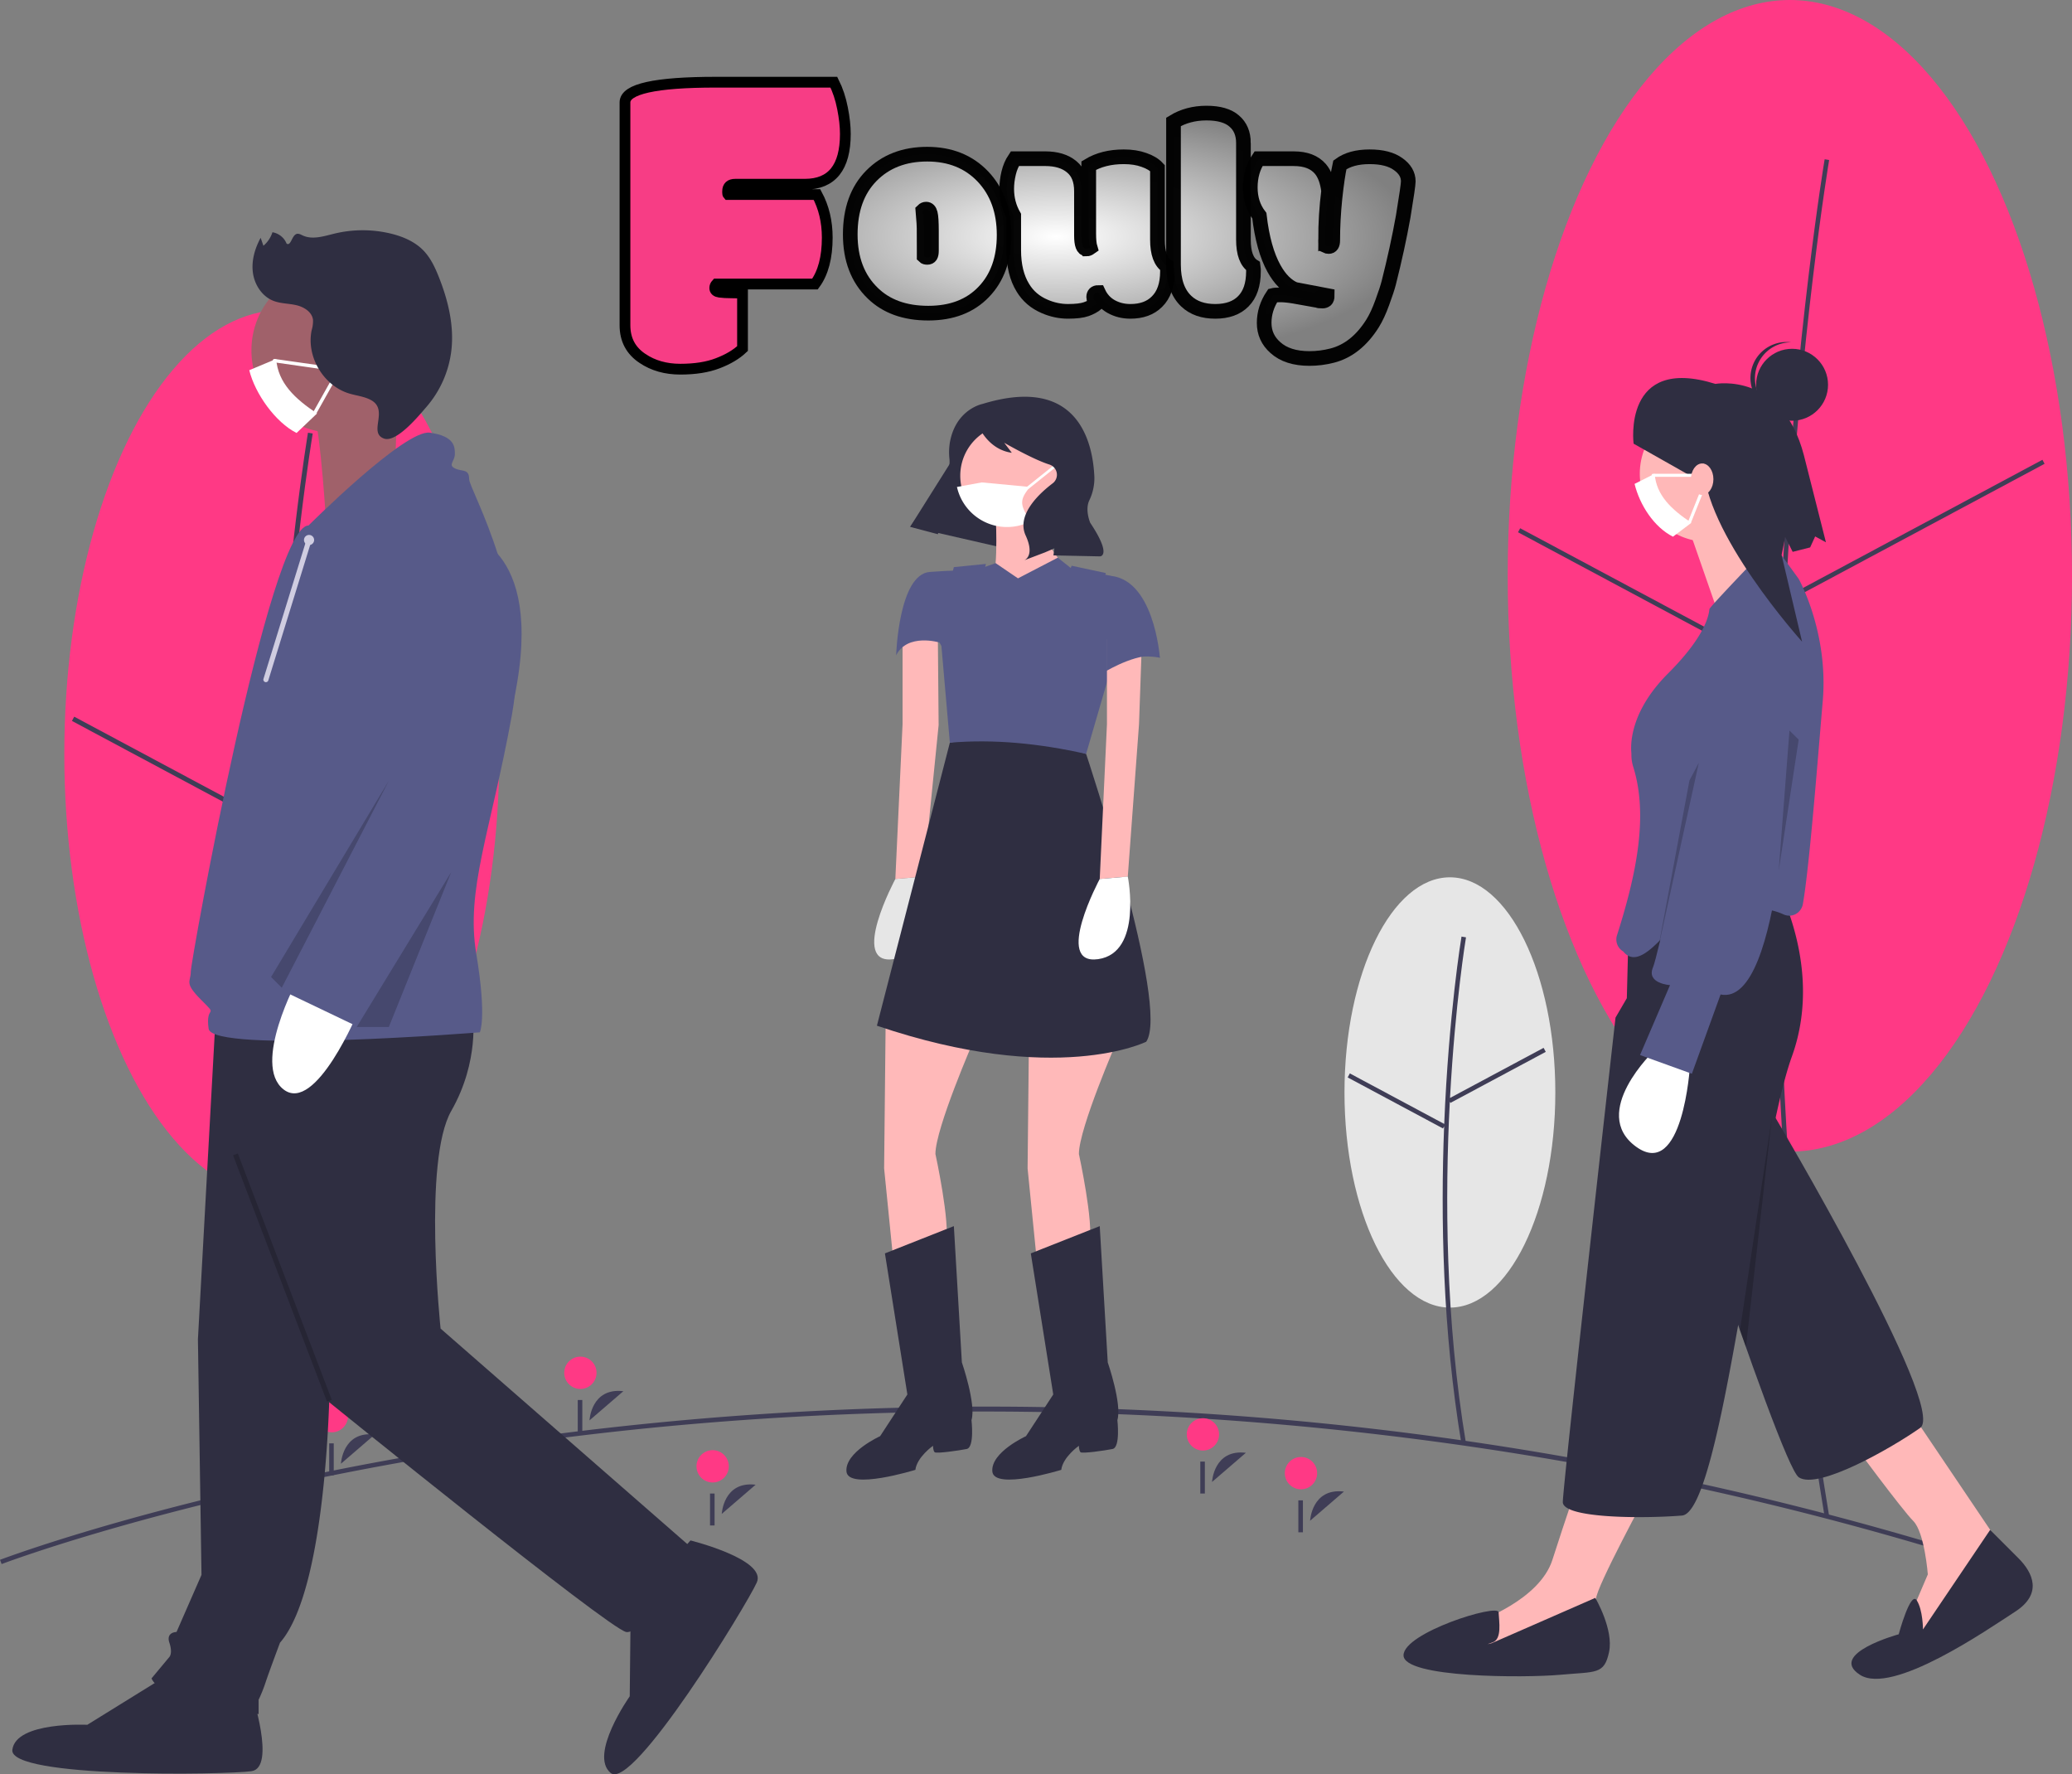 <?xml version="1.0" encoding="UTF-8" standalone="no"?>
<svg
   xmlns:dc="http://purl.org/dc/elements/1.1/"
   xmlns:cc="http://creativecommons.org/ns#"
   xmlns:rdf="http://www.w3.org/1999/02/22-rdf-syntax-ns#"
   xmlns:svg="http://www.w3.org/2000/svg"
   xmlns="http://www.w3.org/2000/svg"
   xmlns:xlink="http://www.w3.org/1999/xlink"
   xmlns:sodipodi="http://sodipodi.sourceforge.net/DTD/sodipodi-0.dtd"
   xmlns:inkscape="http://www.inkscape.org/namespaces/inkscape"
   id="a2995fdc-ba4a-4390-a70c-27b90cf54d89"
   data-name="Layer 1"
   width="908.623"
   height="777.899"
   viewBox="0 0 908.623 777.899"
   version="1.1"
   sodipodi:docname="undraw_social_distancing_2g0u.svg"
   inkscape:version="0.92.5 (2060ec1f9f, 2020-04-08)">
  <rect x="0" y="0" width="908.623" height="777.899" fill="#808080" stroke="none"/>
  <defs
     id="defs2510">
    <linearGradient
       inkscape:collect="always"
       id="linearGradient6800">
      <stop
         style="stop-color:#ffffff;stop-opacity:1;"
         offset="0"
         id="stop6796" />
      <stop
         style="stop-color:#ffffff;stop-opacity:0;"
         offset="1"
         id="stop6798" />
    </linearGradient>
    <linearGradient
       id="linearGradient919"
       inkscape:collect="always">
      <stop
         id="stop915"
         offset="0"
         style="stop-color:#ffffff;stop-opacity:1;" />
      <stop
         id="stop917"
         offset="1"
         style="stop-color:#ffffff;stop-opacity:0;" />
    </linearGradient>
    <inkscape:perspective
       id="perspective863"
       inkscape:persp3d-origin="155.08184 : 64.604166 : 1"
       inkscape:vp_z="260.08184 : 114.10417 : 1"
       inkscape:vp_y="0 : 1000 : 0"
       inkscape:vp_x="50.081844 : 114.10417 : 1"
       sodipodi:type="inkscape:persp3d" />
    <linearGradient
       gradientUnits="userSpaceOnUse"
       y2="312.808"
       x2="223.6"
       y1="312.808"
       x1="123.463"
       id="linearGradient921"
       xlink:href="#linearGradient919"
       inkscape:collect="always" />
    <radialGradient
       inkscape:collect="always"
       xlink:href="#linearGradient6800"
       id="radialGradient6802"
       cx="173.531"
       cy="312.808"
       fx="173.531"
       fy="312.808"
       r="51.11"
       gradientTransform="matrix(1,0,0,0.362,0,199.685)"
       gradientUnits="userSpaceOnUse" />
    <radialGradient
       inkscape:collect="always"
       xlink:href="#linearGradient6800"
       id="radialGradient6837"
       gradientUnits="userSpaceOnUse"
       gradientTransform="matrix(1,0,0,0.362,0,199.685)"
       cx="173.531"
       cy="312.808"
       fx="173.531"
       fy="312.808"
       r="51.11" />
    <radialGradient
       inkscape:collect="always"
       xlink:href="#linearGradient6800"
       id="radialGradient6839"
       gradientUnits="userSpaceOnUse"
       gradientTransform="matrix(1,0,0,0.362,0,199.685)"
       cx="173.531"
       cy="312.808"
       fx="173.531"
       fy="312.808"
       r="51.11" />
    <radialGradient
       inkscape:collect="always"
       xlink:href="#linearGradient6800"
       id="radialGradient6841"
       gradientUnits="userSpaceOnUse"
       gradientTransform="matrix(1,0,0,0.362,0,199.685)"
       cx="173.531"
       cy="312.808"
       fx="173.531"
       fy="312.808"
       r="51.11" />
    <radialGradient
       inkscape:collect="always"
       xlink:href="#linearGradient6800"
       id="radialGradient6843"
       gradientUnits="userSpaceOnUse"
       gradientTransform="matrix(1,0,0,0.362,0,199.685)"
       cx="173.531"
       cy="312.808"
       fx="173.531"
       fy="312.808"
       r="51.11" />
    <radialGradient
       inkscape:collect="always"
       xlink:href="#linearGradient6800"
       id="radialGradient6845"
       gradientUnits="userSpaceOnUse"
       gradientTransform="matrix(1,0,0,0.362,0,199.685)"
       cx="173.531"
       cy="312.808"
       fx="173.531"
       fy="312.808"
       r="51.11" />
  </defs>
  <sodipodi:namedview
     pagecolor="#ffffff"
     bordercolor="#666666"
     borderopacity="1"
     objecttolerance="10"
     gridtolerance="10"
     guidetolerance="10"
     inkscape:pageopacity="0"
     inkscape:pageshadow="2"
     inkscape:window-width="2560"
     inkscape:window-height="1377"
     id="namedview2508"
     showgrid="false"
     inkscape:zoom="0.6067622"
     inkscape:cx="229.38704"
     inkscape:cy="348.75764"
     inkscape:window-x="1072"
     inkscape:window-y="476"
     inkscape:window-maximized="1"
     inkscape:current-layer="layer1"
     inkscape:snap-bbox="true"
     inkscape:snap-bbox-edge-midpoints="true" />
  <title
     id="title2337">social_distancing</title>
  <ellipse
     cx="123.571"
     cy="330.548"
     rx="95.372"
     ry="194.598"
     fill="#ff3985"
     id="ellipse2339" />
  <path
     d="M268.384,393.617c4.757-84.707,14.343-141.924,14.439-142.492l-2.08-.352c-.096.569-9.699,57.877-14.464,142.694-4.397,78.281-5.458,196.685,14.463,316.214l2.081-.346C262.936,590.007,263.994,471.783,268.384,393.617Z"
     transform="translate(-145.688 -61.05)"
     fill="#3f3d56"
     id="path2341" />
  <rect
     x="262.979"
     y="375.086"
     width="97.806"
     height="2.11"
     transform="translate(-286.276 130.636) rotate(-28.157)"
     fill="#3f3d56"
     id="rect2343" />
  <rect
     x="219.801"
     y="350.358"
     width="2.11"
     height="97.806"
     transform="translate(-381.062 344.646) rotate(-61.858)"
     fill="#3f3d56"
     id="rect2345" />
  <ellipse
     cx="784.894"
     cy="252.458"
     rx="123.73"
     ry="252.458"
     fill="#ff3985"
     id="ellipse2347" />
  <path
     d="M929.079,316.095C935.252,206.184,947.69,131.943,947.815,131.206l-1.972-.334c-.125.738-12.579,75.065-18.759,185.08-5.705,101.538-7.081,255.118,18.759,410.153l1.973-.328C922.008,570.933,923.382,417.524,929.079,316.095Z"
     transform="translate(-145.688 -61.05)"
     fill="#3f3d56"
     id="path2349" />
  <rect
     x="922.434"
     y="292.455"
     width="126.887"
     height="2"
     transform="translate(-167.495 438.905) rotate(-28.157)"
     fill="#3f3d56"
     id="rect2351" />
  <rect
     x="866.787"
     y="260.007"
     width="2"
     height="126.887"
     transform="translate(27.591 875.045) rotate(-61.858)"
     fill="#3f3d56"
     id="rect2353" />
  <ellipse
     cx="635.82"
     cy="478.968"
     rx="46.229"
     ry="94.325"
     fill="#e6e6e6"
     id="ellipse2355" />
  <path
     d="M781.468,544.082l.274.512,41.798-22.372-.943-1.764-41.041,21.967c2.271-41.801,6.916-69.863,7.01-70.415l-1.972-.334c-.102.603-5.621,33.927-7.58,82.145l-41.393-22.156-.943,1.764,41.798,22.372.499-.933c-1.567,39.797-.689,89.56,7.62,139.41l1.973-.328C779.506,639.598,779.307,585.347,781.468,544.082Z"
     transform="translate(-145.688 -61.05)"
     fill="#3f3d56"
     id="path2357" />
  <path
     d="M1015.746,746.816c-246.232-77.947-469.509-73.795-613.455-56.585C246.344,708.876,147.387,746.42,146.406,746.796l-.718-1.867c.984-.378,100.173-38.011,256.365-56.685a1486.92,1486.92,0,0,1,276.89-7.083,1444.325,1444.325,0,0,1,337.405,63.748Z"
     transform="translate(-145.688 -61.05)"
     fill="#3f3d56"
     id="path2359" />
  <path
     d="M462.2,724.787s.691-14.47,14.847-12.788"
     transform="translate(-145.688 -61.05)"
     fill="#3f3d56"
     id="path2361" />
  <circle
     cx="312.512"
     cy="642.881"
     r="7.085"
     fill="#ff3985"
     id="circle2363" />
  <rect
     x="311.359"
     y="654.813"
     width="2"
     height="14"
     fill="#3f3d56"
     id="rect2365" />
  <path
     d="M720.2,727.787s.691-14.47,14.847-12.788"
     transform="translate(-145.688 -61.05)"
     fill="#3f3d56"
     id="path2367" />
  <circle
     cx="570.512"
     cy="645.881"
     r="7.085"
     fill="#ff3985"
     id="circle2369" />
  <rect
     x="569.359"
     y="657.813"
     width="2"
     height="14"
     fill="#3f3d56"
     id="rect2371" />
  <path
     d="M295.2,702.787s.691-14.47,14.847-12.788"
     transform="translate(-145.688 -61.05)"
     fill="#3f3d56"
     id="path2373" />
  <circle
     cx="145.512"
     cy="620.881"
     r="7.085"
     fill="#ff3985"
     id="circle2375" />
  <rect
     x="144.359"
     y="632.813"
     width="2"
     height="14"
     fill="#3f3d56"
     id="rect2377" />
  <path
     d="M404.2,683.787s.691-14.47,14.847-12.788"
     transform="translate(-145.688 -61.05)"
     fill="#3f3d56"
     id="path2379" />
  <circle
     cx="254.512"
     cy="601.881"
     r="7.085"
     fill="#ff3985"
     id="circle2381" />
  <rect
     x="253.359"
     y="613.813"
     width="2"
     height="14"
     fill="#3f3d56"
     id="rect2383" />
  <path
     d="M677.2,710.787s.691-14.47,14.847-12.788"
     transform="translate(-145.688 -61.05)"
     fill="#3f3d56"
     id="path2385" />
  <circle
     cx="527.512"
     cy="628.881"
     r="7.085"
     fill="#ff3985"
     id="circle2387" />
  <rect
     x="526.359"
     y="640.813"
     width="2"
     height="14"
     fill="#3f3d56"
     id="rect2389" />
  <path
     d="M984.702,681.78l41.158,61.028L987.541,781.127l-4.967-9.935,8.516-19.87s-1.419-18.45-6.387-23.418-26.966-34.772-26.966-34.772Z"
     transform="translate(-145.688 -61.05)"
     fill="#ffb8b8"
     id="path2391" />
  <path
     d="M932.19,484.504s7.804,12.352-8.517,65.574c0,0,76.13,128.488,64.066,137.003s-44.709,27.361-53.224,21.684S864.066,510.76,864.066,510.76Z"
     transform="translate(-145.688 -61.05)"
     fill="#2f2e41"
     id="path2393" />
  <path
     d="M1018.409,731.808l12.418,12.418c6.387,6.387,10.644,15.612-1.419,23.418S975.477,804.545,961.284,795.32s17.031-17.741,17.031-17.741,5.163-19.143,7.904-14.894,2.741,12.765,2.741,12.765Z"
     transform="translate(-145.688 -61.05)"
     fill="#2f2e41"
     id="path2395" />
  <path
     d="M868.324,715.132s-22.708,41.868-22.708,46.835,1.419,19.16,1.419,19.16l-43.287,10.644-14.902-7.096,4.967-12.773s26.966-9.225,32.643-26.966,12.064-36.191,12.064-36.191Z"
     transform="translate(-145.688 -61.05)"
     fill="#ffb8b8"
     id="path2397" />
  <circle
     cx="748.891"
     cy="207.727"
     r="29.804"
     fill="#ffb8b8"
     id="circle2399" />
  <path
     d="M886.774,294.324l14.229,40.885L932.19,321.29S910.901,288.647,910.901,284.389Z"
     transform="translate(-145.688 -61.05)"
     fill="#ffb8b8"
     id="path2401" />
  <path
     d="M882.516,439.797h37.61s26.966,41.158,11.354,84.445c-2.391,6.629-4.764,15.914-7.133,26.892-5.448,25.247-10.871,59.446-16.43,90.872-7.807,44.142-15.88,82.813-24.656,83.515-17.741,1.419-52.239,1.182-52.239-5.914s23.108-212.396,23.108-212.396l4.967-8.515.939-37.092A22.373,22.373,0,0,1,882.516,439.797Z"
     transform="translate(-145.688 -61.05)"
     fill="#2f2e41"
     id="path2403" />
  <path
     d="M845.261,761.613s8.161,13.838,6.032,23.772-5.677,8.516-21.289,9.935S761.17,796.739,761.17,786.804s41.518-22.837,41.693-18.869,1.594,11.773-2.663,13.192-.355.355-.355.355Z"
     transform="translate(-145.688 -61.05)"
     fill="#2f2e41"
     id="path2405" />
  <path
     d="M886.78,528.37s-3.087,50.409-23.676,35.402,8.024-42.115,8.024-42.115Z"
     transform="translate(-145.688 -61.05)"
     fill="#fff"
     id="path2407" />
  <path
     d="M927.872,461.981a5.977,5.977,0,0,0,6.119-.724,6.269,6.269,0,0,0,2.321-3.954c2.977-17.161,6.601-64.734,8.688-88.791,2.619-30.186-10.465-53.566-10.574-53.708l-7.71-10.602a6.052,6.052,0,0,0-7.248-2.034S895.397,327.142,895.308,328.106c-.378,4.141-3.243,13.317-18.175,28.249-16.339,16.339-16.43,30.599-16.068,34.58q.036.393.036.785A17.505,17.505,0,0,0,861.821,397c6.844,21.576,1.484,47.406-7.122,74.369a6.081,6.081,0,0,0,2.451,6.599c2.513,1.71-.501-.827.396.271,5.931,7.268,14.467-2.862,24.231-13.915,3.401-3.85,7.256-8.214,11.8-12.758,6.247-6.247,18.182,8.008,23.732,8.008A25.77,25.77,0,0,1,927.872,461.981Z"
     transform="translate(-145.688 -61.05)"
     fill="#575a89"
     id="path2409" />
  <path
     d="M931.182,325.811s15.588,13.146,6.732,30.196-7.679,29.624-7.679,29.624-2.358,117.125-30.03,111.434l-12.588,34.752-22.734-8.205,13.146-30.653s-10.529-.655-7.452-7.829c2.161-5.039,13.803-59.719,20.542-91.822,2.856-13.604,4.831-23.154,4.831-23.154S904.906,322.264,931.182,325.811Z"
     transform="translate(-145.688 -61.05)"
     fill="#575a89"
     id="path2411" />
  <polygon
     points="788.763 324.281 779.998 381.79 784.727 320.297 788.763 324.281"
     opacity="0.2"
     id="polygon2413" />
  <path
     d="m 862.062,255.572 c 0,0 -5.011,-38.995 35.873,-26.208 0,0 29.199,-5.358 38.775,31.166 l 9.696,38.286 -4.725,-2.572 -2.203,4.815 -7.657,1.939 -3.277,-6.504 -1.585,7.898 8.975,37.978 c 0,0 -43.602,-48.338 -43.157,-78.11 l -5.35,5.654 z"
     transform="translate(-145.688,-61.05)"
     id="path2415"
     inkscape:connector-curvature="0"
     style="fill:#2f2e41"
     sodipodi:nodetypes="ccccccccccccc" />
  <polygon
     points="763.014 583.199 776.999 490.013 765.625 590.611 763.014 583.199"
     opacity="0.2"
     id="polygon2417" />
  <circle
     cx="785.869"
     cy="168.696"
     r="15.77"
     fill="#2f2e41"
     id="circle2419" />
  <path
     d="M915.308,225.885a15.758,15.758,0,0,1,15.763-14.739c-.326-.041-.648-.092-.98-.113a15.77,15.77,0,1,0-2.024,31.475c.332.021.659.013.987.014A15.758,15.758,0,0,1,915.308,225.885Z"
     transform="translate(-145.688 -61.05)"
     fill="#2f2e41"
     id="path2421" />
  <polygon
     points="740.865 342.202 726.99 416.567 744.974 334.43 740.865 342.202"
     opacity="0.2"
     id="polygon2423" />
  <path
     d="M887.419,290.256l-8.087,6.097c-8.329-4.191-14.575-13.888-16.845-23.144l8.812-4.446C871.991,278.203,878.692,284.479,887.419,290.256Z"
     transform="translate(-145.688 -61.05)"
     fill="#fff"
     id="path2425" />
  <path
     d="M890.777,270.106H870.627a.672.672,0,0,1,0-1.343h20.15a.672.672,0,0,1,0,1.343Z"
     transform="translate(-145.688 -61.05)"
     fill="#fff"
     id="path2427" />
  <path
     d="M886.747,290.256a.671.671,0,0,1-.623-.921l5.373-13.433a.671.671,0,1,1,1.246.498l-5.373,13.433A.671.671,0,0,1,886.747,290.256Z"
     transform="translate(-145.688 -61.05)"
     fill="#fff"
     id="path2429" />
  <ellipse
     cx="746.444"
     cy="210.093"
     rx="4.928"
     ry="6.899"
     fill="#ffb8b8"
     id="ellipse2431" />
  <polygon
     points="399.191 230.876 451.677 242.887 473.853 201.062 428.974 183.54 399.191 230.876"
     fill="#2f2e41"
     id="polygon2433" />
  <path
     d="M572.765,517.077s-16.872,38.664-16.872,49.912c0,0,6.678,30.58,4.569,39.015L553.082,621.821l-15.466-6.327-4.218-42.179.703-67.486Z"
     transform="translate(-145.688 -61.05)"
     fill="#ffb9b9"
     id="path2435" />
  <path
     d="M582.256,285.796s1.406,23.198-1.406,30.228,10.545,20.386,10.545,20.386L612.484,308.995s-14.06-14.06-10.545-29.525Z"
     transform="translate(-145.688 -61.05)"
     fill="#ffb9b9"
     id="path2437" />
  <path
     d="M538.319,446.427s-20.386,37.961-.703,35.149S550.622,445.373,550.622,445.373"
     transform="translate(-145.688 -61.05)"
     fill="#e6e6e6"
     id="path2439" />
  <polyline
     points="404.933 384.323 411.611 317.891 411.26 277.47 395.794 280.281 395.794 317.539 392.631 385.377"
     fill="#ffb9b9"
     id="polyline2441" />
  <path
     d="M533.75,610.574,563.978,598.623l3.515,59.753S573.82,676.654,571.711,683.684c0,0,1.406,11.951-2.109,12.654s-13.357,2.109-14.06,1.406-.703-2.812-.703-2.812-7.03,4.921-7.733,10.545c0,0-29.525,9.139-30.228.703s14.763-15.466,14.763-15.466l11.951-18.278Z"
     transform="translate(-145.688 -61.05)"
     fill="#2f2e41"
     id="path2443" />
  <path
     d="M635.682,517.077s-16.872,38.664-16.872,49.912c0,0,6.678,30.58,4.569,39.015l-7.381,15.817-15.466-6.327-4.218-42.179.703-67.486Z"
     transform="translate(-145.688 -61.05)"
     fill="#ffb9b9"
     id="path2445" />
  <path
     d="M597.721,610.574,627.95,598.623l3.515,59.753s6.327,18.278,4.218,25.307c0,0,1.406,11.951-2.109,12.654s-13.357,2.109-14.06,1.406-.703-2.812-.703-2.812-7.03,4.921-7.733,10.545c0,0-29.525,9.139-30.228.703s14.763-15.466,14.763-15.466l11.951-18.278Z"
     transform="translate(-145.688 -61.05)"
     fill="#2f2e41"
     id="path2447" />
  <path
     d="M611.786,269.631a22.497,22.497,0,0,1-44.446,4.922,21.798,21.798,0,0,1-.551-4.922,22.498,22.498,0,0,1,44.997,0Z"
     transform="translate(-145.688 -61.05)"
     fill="#ffb9b9"
     id="path2449" />
  <path
     d="M592.097,314.618l17.457-9.065,7.851,6.253s18.981-.703,26.01,7.733S654.311,349.416,654.311,349.416s-23.198-4.921-20.386,14.763L629.707,352.931l-3.866,9.49-47.1,16.169L557.651,342.738s-14.06-4.218-18.98,5.624c0,0,1.054-35.501,14.763-36.555,9.219-.709,16.169-.703,16.169-.703l7.733-1.406,4.952-1.757Z"
     transform="translate(-145.688 -61.05)"
     fill="#575a89"
     id="path2451" />
  <path
     d="M621.974,391.595s36.907,110.72,26.362,126.185c0,0-39.367,19.683-118.101-7.03l31.986-124.076Q591.692,380.647,621.974,391.595Z"
     transform="translate(-145.688 -61.05)"
     fill="#2f2e41"
     id="path2453" />
  <path
     d="M621.974,391.595l10.387-35.694c-12.46-13.55-1.706-43.598-1.706-43.598l-15.034-3.222s-15.088,40.686-30.553,35.765-7.03-36.555-7.03-36.555l-14.06,1.406-6.327,24.604,4.569,52.372C581.277,385.04,601.264,386.942,621.974,391.595Z"
     transform="translate(-145.688 -61.05)"
     fill="#575a89"
     id="path2455" />
  <polyline
     points="494.563 384.323 499.484 317.539 500.89 277.47 485.425 280.281 485.425 317.539 482.261 385.377"
     fill="#ffb9b9"
     id="polyline2457" />
  <path
     d="M627.95,446.427s-20.386,37.961-.703,35.149S640.252,445.373,640.252,445.373"
     transform="translate(-145.688 -61.05)"
     fill="#fff"
     id="path2459" />
  <path
     d="M654.311,349.416s-2.499-36.102-23.393-35.977v41.75S646.579,345.901,654.311,349.416Z"
     transform="translate(-145.688 -61.05)"
     fill="#575a89"
     id="path2461" />
  <path
     d="M596.481,275.436a.574.574,0,0,1-.359-1.022l11.473-9.178a.574.574,0,1,1,.717.896l-11.473,9.178A.574.574,0,0,1,596.481,275.436Z"
     transform="translate(-145.688 -61.05)"
     fill="#fff"
     id="path2463" />
  <path
     d="M597.349,289.204c-.252.31-.505.62-.769.906a22.498,22.498,0,0,1-31.241-15.557l10.871-2,21.138,2C592.508,280.45,593.093,282.492,597.349,289.204Z"
     transform="translate(-145.688 -61.05)"
     fill="#fff"
     id="path2465" />
  <path
     d="M576.584,238.141s-11.627,2.187-14.316,16.688a26.621,26.621,0,0,0-.228,7.404c.268,2.791-.121,8.687-6.182,15.629a151.968,151.968,0,0,0-11.035,14.172h0l12.149,3.234L562.401,275.14a102.97,102.97,0,0,1,12.032-27.655l.112-.179s4.035,10.782,14.85,12.26l-3.335-4.39s12.643,7.309,19.806,9.541a4.706,4.706,0,0,1,1.519,8.184q-.076.06-.155.12c-5.269,4.002-16.017,13.55-11.77,22.787s-.706,10.921-.706,10.921l9.131-3.474,4.179-1.79-.422,3.09,20.402.427s5.513-.033-4.28-14.75c0,0-2.363-5.518-.423-9.734a22.393,22.393,0,0,0,2.261-10.261C624.986,255.401,618.736,225.216,576.584,238.141Z"
     transform="translate(-145.688 -61.05)"
     id="path2467"
     fill="#2f2e41" />
  <path
     d="M290.384,660.763s0,95.462-21.909,120.501c0,0-4.695,12.52-6.26,17.214a65.799,65.799,0,0,1-3.13,7.825v6.26s-42.254-4.695-46.948-15.649l7.825-9.39s1.565-1.565,0-6.26,3.13-4.695,3.13-4.695l10.955-25.039L232.481,648.244,240.306,505.833l67.293-3.13Z"
     transform="translate(-145.688 -61.05)"
     fill="#2f2e41"
     id="path2469" />
  <path
     d="M255.955,803.174s10.955,32.864,0,34.429-106.417,3.13-104.852-9.39,32.864-10.955,32.864-10.955l32.864-20.344Z"
     transform="translate(-145.688 -61.05)"
     fill="#2f2e41"
     id="path2471" />
  <path
     d="M352.982,505.833s3.13,20.344-9.39,42.254-4.695,95.462-4.695,95.462l111.111,97.027s-21.909,37.559-29.734,35.994S288.819,674.848,288.819,674.848L240.306,512.093Z"
     transform="translate(-145.688 -61.05)"
     fill="#2f2e41"
     id="path2473" />
  <path
     d="M448.482,736.429s33.622,8.341,29.08,18.431-54.326,91.558-64.063,83.534,8.341-33.622,8.341-33.622l.41-38.649Z"
     transform="translate(-145.688 -61.05)"
     fill="#2f2e41"
     id="path2475" />
  <path
     d="M327.943,214.755a35.792,35.792,0,0,1-8.024,22.637,35.904,35.904,0,0,1-34.934,12.671,34.923,34.923,0,0,1-9.249-3.183,35.971,35.971,0,0,1-18.737-23.518,35.453,35.453,0,0,1-1.046-8.606,35.995,35.995,0,1,1,71.989,0Z"
     transform="translate(-145.688 -61.05)"
     fill="#a0616a"
     id="path2477" />
  <path
     d="M320.27,227.453l-1.592,46.317-30.286,11.966s-2.97-47.426-7.163-50.055S320.27,227.453,320.27,227.453Z"
     transform="translate(-145.688 -61.05)"
     fill="#a0616a"
     id="path2479" />
  <path
     d="M280.995,291.435s42.254-42.254,53.208-40.689,10.955,6.26,10.955,9.39-3.13,4.695,0,6.26,6.26,0,6.26,4.695,28.169,51.643,18.779,103.287-20.344,76.683-15.649,104.852,1.565,34.429,1.565,34.429S238.741,523.048,237.176,512.093s4.695-4.695-3.13-12.52-4.695-7.825-4.695-12.52S263.78,291.435,280.995,291.435Z"
     transform="translate(-145.688 -61.05)"
     fill="#575a89"
     id="path2481" />
  <path
     d="M302.904,504.268S284.125,549.652,270.04,538.697s6.26-48.513,6.26-48.513Z"
     transform="translate(-145.688 -61.05)"
     fill="#fff"
     id="path2483" />
  <path
     d="M348.287,294.565s36.769,4.209,23.079,71.745S304.469,512.093,304.469,512.093l-35.994-17.214,46.948-92.332L304.469,344.643S298.209,289.87,348.287,294.565Z"
     transform="translate(-145.688 -61.05)"
     fill="#575a89"
     id="path2485" />
  <polygon
     points="170.518 342.279 118.874 428.351 123.569 433.046 170.518 342.279"
     opacity="0.2"
     id="polygon2487" />
  <polygon
     points="197.853 382.389 156.433 450.26 170.518 450.26 197.853 382.389"
     opacity="0.2"
     id="polygon2489" />
  <rect
     x="268.415"
     y="563.384"
     width="2.227"
     height="115.562"
     transform="translate(-349.352 75.78) rotate(-20.877)"
     opacity="0.2"
     id="rect2491" />
  <circle
     cx="135.528"
     cy="236.751"
     r="2.226"
     fill="#d0cde1"
     id="circle2493" />
  <line
     x1="135.528"
     y1="236.751"
     x2="116.605"
     y2="297.973"
     fill="none"
     id="line2495" />
  <path
     d="M262.293,360.136a1.113,1.113,0,0,0,1.063-.785l18.923-61.221a1.113,1.113,0,1,0-2.126-.658L261.23,358.695a1.114,1.114,0,0,0,1.063,1.441Z"
     transform="translate(-145.688 -61.05)"
     fill="#d0cde1"
     id="path2497" />
  <path
     d="M284.731,242.323l-8.995,8.557c-9.264-4.662-18.212-17.223-20.737-27.518l11.802-4.946C267.572,228.916,275.025,235.897,284.731,242.323Z"
     transform="translate(-145.688 -61.05)"
     fill="#fff"
     id="path2499" />
  <path
     d="M286.974,222.899a.746.746,0,0,1-.107-.007l-20.919-2.988a.747.747,0,1,1,.21-1.48l20.919,2.988a.747.747,0,0,1-.104,1.487Z"
     transform="translate(-145.688 -61.05)"
     fill="#fff"
     id="path2501" />
  <path
     d="M283.984,242.323a.746.746,0,0,1-.651-1.113l6.931-12.339a.747.747,0,1,1,1.302.733l-6.931,12.339A.745.745,0,0,1,283.984,242.323Z"
     transform="translate(-145.688 -61.05)"
     fill="#fff"
     id="path2503" />
  <path
     d="M308.241,236.381c-2.914-1.541-6.299-1.858-9.453-2.816-11.284-3.426-18.843-16.182-16.43-27.725a14.147,14.147,0,0,0,.593-4.569c-.422-3.419-3.92-5.625-7.274-6.408s-6.923-.67-10.13-1.929c-4.95-1.945-8.239-7.032-8.951-12.303s.851-10.646,3.395-15.317l1.212,3.487a12.933,12.933,0,0,0,3.959-5.921,8.156,8.156,0,0,1,6.215,4.997c1.945,1.147,2.225-3.563,4.373-4.258.9-.291,1.825.262,2.681.661,4.329,2.019,9.358.293,14.002-.826a52.709,52.709,0,0,1,24.468-.029c5.345,1.275,10.636,3.495,14.461,7.44,3.141,3.24,5.098,7.43,6.765,11.624,4.102,10.324,6.812,21.495,5.458,32.522a46.034,46.034,0,0,1-10.848,24.39C329.638,242.97,319.532,255.42,313.991,253.297,307.029,250.63,316.444,240.719,308.241,236.381Z"
     transform="translate(-145.688 -61.05)"
     fill="#2f2e41"
     id="path2505" />
  <g
     id="layer1"
     inkscape:label="Layer 1"
     transform="matrix(3.78,0,0,3.78,99.115,-100.843)">
    <g
       aria-label="Fouly"
       transform="matrix(0.816,0,0,0.816,-45.3,-201.225)"
       style="font-style:normal;font-variant:normal;font-weight:normal;font-stretch:normal;font-size:40px;line-height:1.25;font-family:Modak;-inkscape-font-specification:'Modak, Normal';font-variant-ligatures:normal;font-variant-caps:normal;font-variant-numeric:normal;font-feature-settings:normal;text-align:start;letter-spacing:0px;word-spacing:0px;writing-mode:lr-tb;text-anchor:start;fill:url(#radialGradient6845);fill-opacity:1;stroke:#000000;stroke-width:2.084;stroke-miterlimit:4;stroke-dasharray:none;stroke-opacity:0.973"
       id="flowRoot815">
      <path
         d="m 154.771,312.32 v 3.418 q 0.137,0.137 0.449,0.137 0.312,0 0.449,-0.215 0.137,-0.215 0.137,-0.742 v -2.793 q 0,-1.875 -0.156,-2.48 -0.156,-0.625 -0.586,-0.625 -0.273,0 -0.469,0.195 0.176,1.934 0.176,3.105 z m -7.305,8.652 q -3.203,-3.086 -3.203,-8.359 0,-5.293 3.008,-8.34 3.027,-3.066 7.93,-3.066 4.902,0 7.93,3.184 3.008,3.184 3.008,8.301 0,5.098 -2.91,8.105 -2.891,3.008 -7.871,3.008 -4.98,0 -7.891,-2.832 z"
         style="fill:url(#radialGradient6837);fill-opacity:1;stroke:#000000;stroke-width:2.084;stroke-miterlimit:4;stroke-dasharray:none;stroke-opacity:0.973"
         id="path6826"
         inkscape:connector-curvature="0" />
      <path
         d="m 177.857,314.683 q 0.234,0 0.508,-0.195 -0.195,-0.645 -0.195,-2.012 v -9.648 q 2.07,-1.25 4.98,-1.25 1.641,0 2.871,0.449 1.25,0.43 1.914,1.152 v 10.176 q 0,2.91 1.406,3.789 0.019,0.098 0.019,0.371 v 0.352 q 0,2.852 -1.504,4.316 -1.367,1.367 -3.77,1.367 -1.504,0 -2.734,-0.684 -1.211,-0.684 -1.816,-1.992 -0.664,0 -0.664,0.645 0,0.449 0.449,0.898 -0.625,0.508 -1.504,0.82 -0.879,0.312 -2.598,0.312 -1.699,0 -3.32,-0.703 -2.012,-0.859 -3.086,-2.637 -1.309,-2.109 -1.309,-5.352 v -4.902 q -0.996,-1.738 -0.996,-3.828 0,-1.074 0.273,-2.227 0.273,-1.152 0.879,-2.051 h 4.297 q 2.422,0 3.789,1.152 1.387,1.133 1.387,3.457 v 6.328 q 0,1.895 0.723,1.895 z"
         style="fill:url(#radialGradient6839);fill-opacity:1;stroke:#000000;stroke-width:2.084;stroke-miterlimit:4;stroke-dasharray:none;stroke-opacity:0.973"
         id="path6828"
         inkscape:connector-curvature="0" />
      <path
         d="m 200.162,299.625 v 13.73 q 0,2.91 1.406,3.789 0.019,0.098 0.019,0.371 v 0.352 q 0,2.793 -1.426,4.238 -1.406,1.445 -4.004,1.445 -2.598,0 -4.121,-1.445 -1.816,-1.719 -1.816,-5.195 v -20.293 q 2.051,-1.25 4.688,-1.25 2.656,0 3.945,1.133 1.309,1.113 1.309,3.125 z"
         style="fill:url(#radialGradient6841);fill-opacity:1;stroke:#000000;stroke-width:2.084;stroke-miterlimit:4;stroke-dasharray:none;stroke-opacity:0.973"
         id="path6830"
         inkscape:connector-curvature="0" />
      <path
         d="m 211.842,313.336 v 0.449 q 0,0.312 0.019,0.449 0.195,0.098 0.43,0.098 0.566,0 0.566,-0.859 0,-2.871 0.312,-5.957 0.332,-3.105 0.703,-4.785 1.582,-1.152 4.219,-1.152 2.637,0 4.062,1.035 1.445,1.016 1.445,2.461 0,0.605 -0.723,5 -0.801,4.473 -2.051,9.414 -0.254,0.996 -0.918,2.793 -0.645,1.797 -1.387,2.988 -2.324,3.691 -5.742,4.57 -1.602,0.41 -3.223,0.41 -3.145,0 -4.863,-1.562 -1.582,-1.406 -1.582,-3.496 0,-2.07 1.23,-3.906 0.293,-0.078 1.074,-0.078 0.781,0 1.953,0.195 3.242,0.605 3.301,0.605 0.137,0.019 0.293,0.059 0.176,0.019 0.449,0.019 0.273,0 0.469,-0.156 0.195,-0.156 0.195,-0.625 l -4.609,-0.879 q -1.699,-0.703 -2.949,-2.949 -1.543,-2.773 -2.09,-7.52 -1.289,-1.68 -1.289,-4.023 0,-2.344 1.172,-4.082 h 5.02 q 2.52,0 3.77,1.445 0.918,1.074 1.172,3.145 -0.43,3.398 -0.43,6.895 z"
         style="fill:url(#radialGradient6843);fill-opacity:1;stroke:#000000;stroke-width:2.084;stroke-miterlimit:4;stroke-dasharray:none;stroke-opacity:0.973"
         id="path6832"
         inkscape:connector-curvature="0" />
    </g>
    <path
       inkscape:connector-curvature="0"
       id="flowRoot879"
       d="m 56.814,36.212 c -7.02,0 -10.53,0.78 -10.53,2.341 v 25.855 c 0,1.663 0.677,2.944 2.031,3.843 1.23,0.831 2.693,1.247 4.39,1.247 1.712,0 3.16,-0.229 4.343,-0.687 1.199,-0.458 2.156,-1.026 2.872,-1.705 v -6.438 c -0.42,-0.017 -0.871,-0.026 -1.354,-0.026 -0.483,0 -0.919,-0.025 -1.308,-0.076 -0.374,-0.051 -0.56,-0.212 -0.56,-0.484 0,-0.17 0.062,-0.322 0.187,-0.458 h 11.441 c 0.95,-1.289 1.424,-3.088 1.424,-5.395 0,-1.849 -0.397,-3.511 -1.191,-4.987 H 58.238 c -0.031,-0.034 -0.047,-0.102 -0.047,-0.204 v -0.178 c 0,-0.543 0.296,-0.814 0.887,-0.814 h 8.078 c 3.129,0 4.693,-1.943 4.693,-5.828 0,-0.882 -0.109,-1.874 -0.327,-2.977 -0.218,-1.12 -0.552,-2.129 -1.004,-3.028 z"
       style="font-style:normal;font-variant:normal;font-weight:normal;font-stretch:normal;font-size:40px;line-height:1.25;font-family:Modak;-inkscape-font-specification:'Modak, Normal';font-variant-ligatures:normal;font-variant-caps:normal;font-variant-numeric:normal;font-feature-settings:normal;text-align:start;letter-spacing:0px;word-spacing:0px;writing-mode:lr-tb;text-anchor:start;fill:#ff3985;fill-opacity:0.937;stroke:#000000;stroke-width:1.248;stroke-opacity:1" />
  </g>
</svg>
